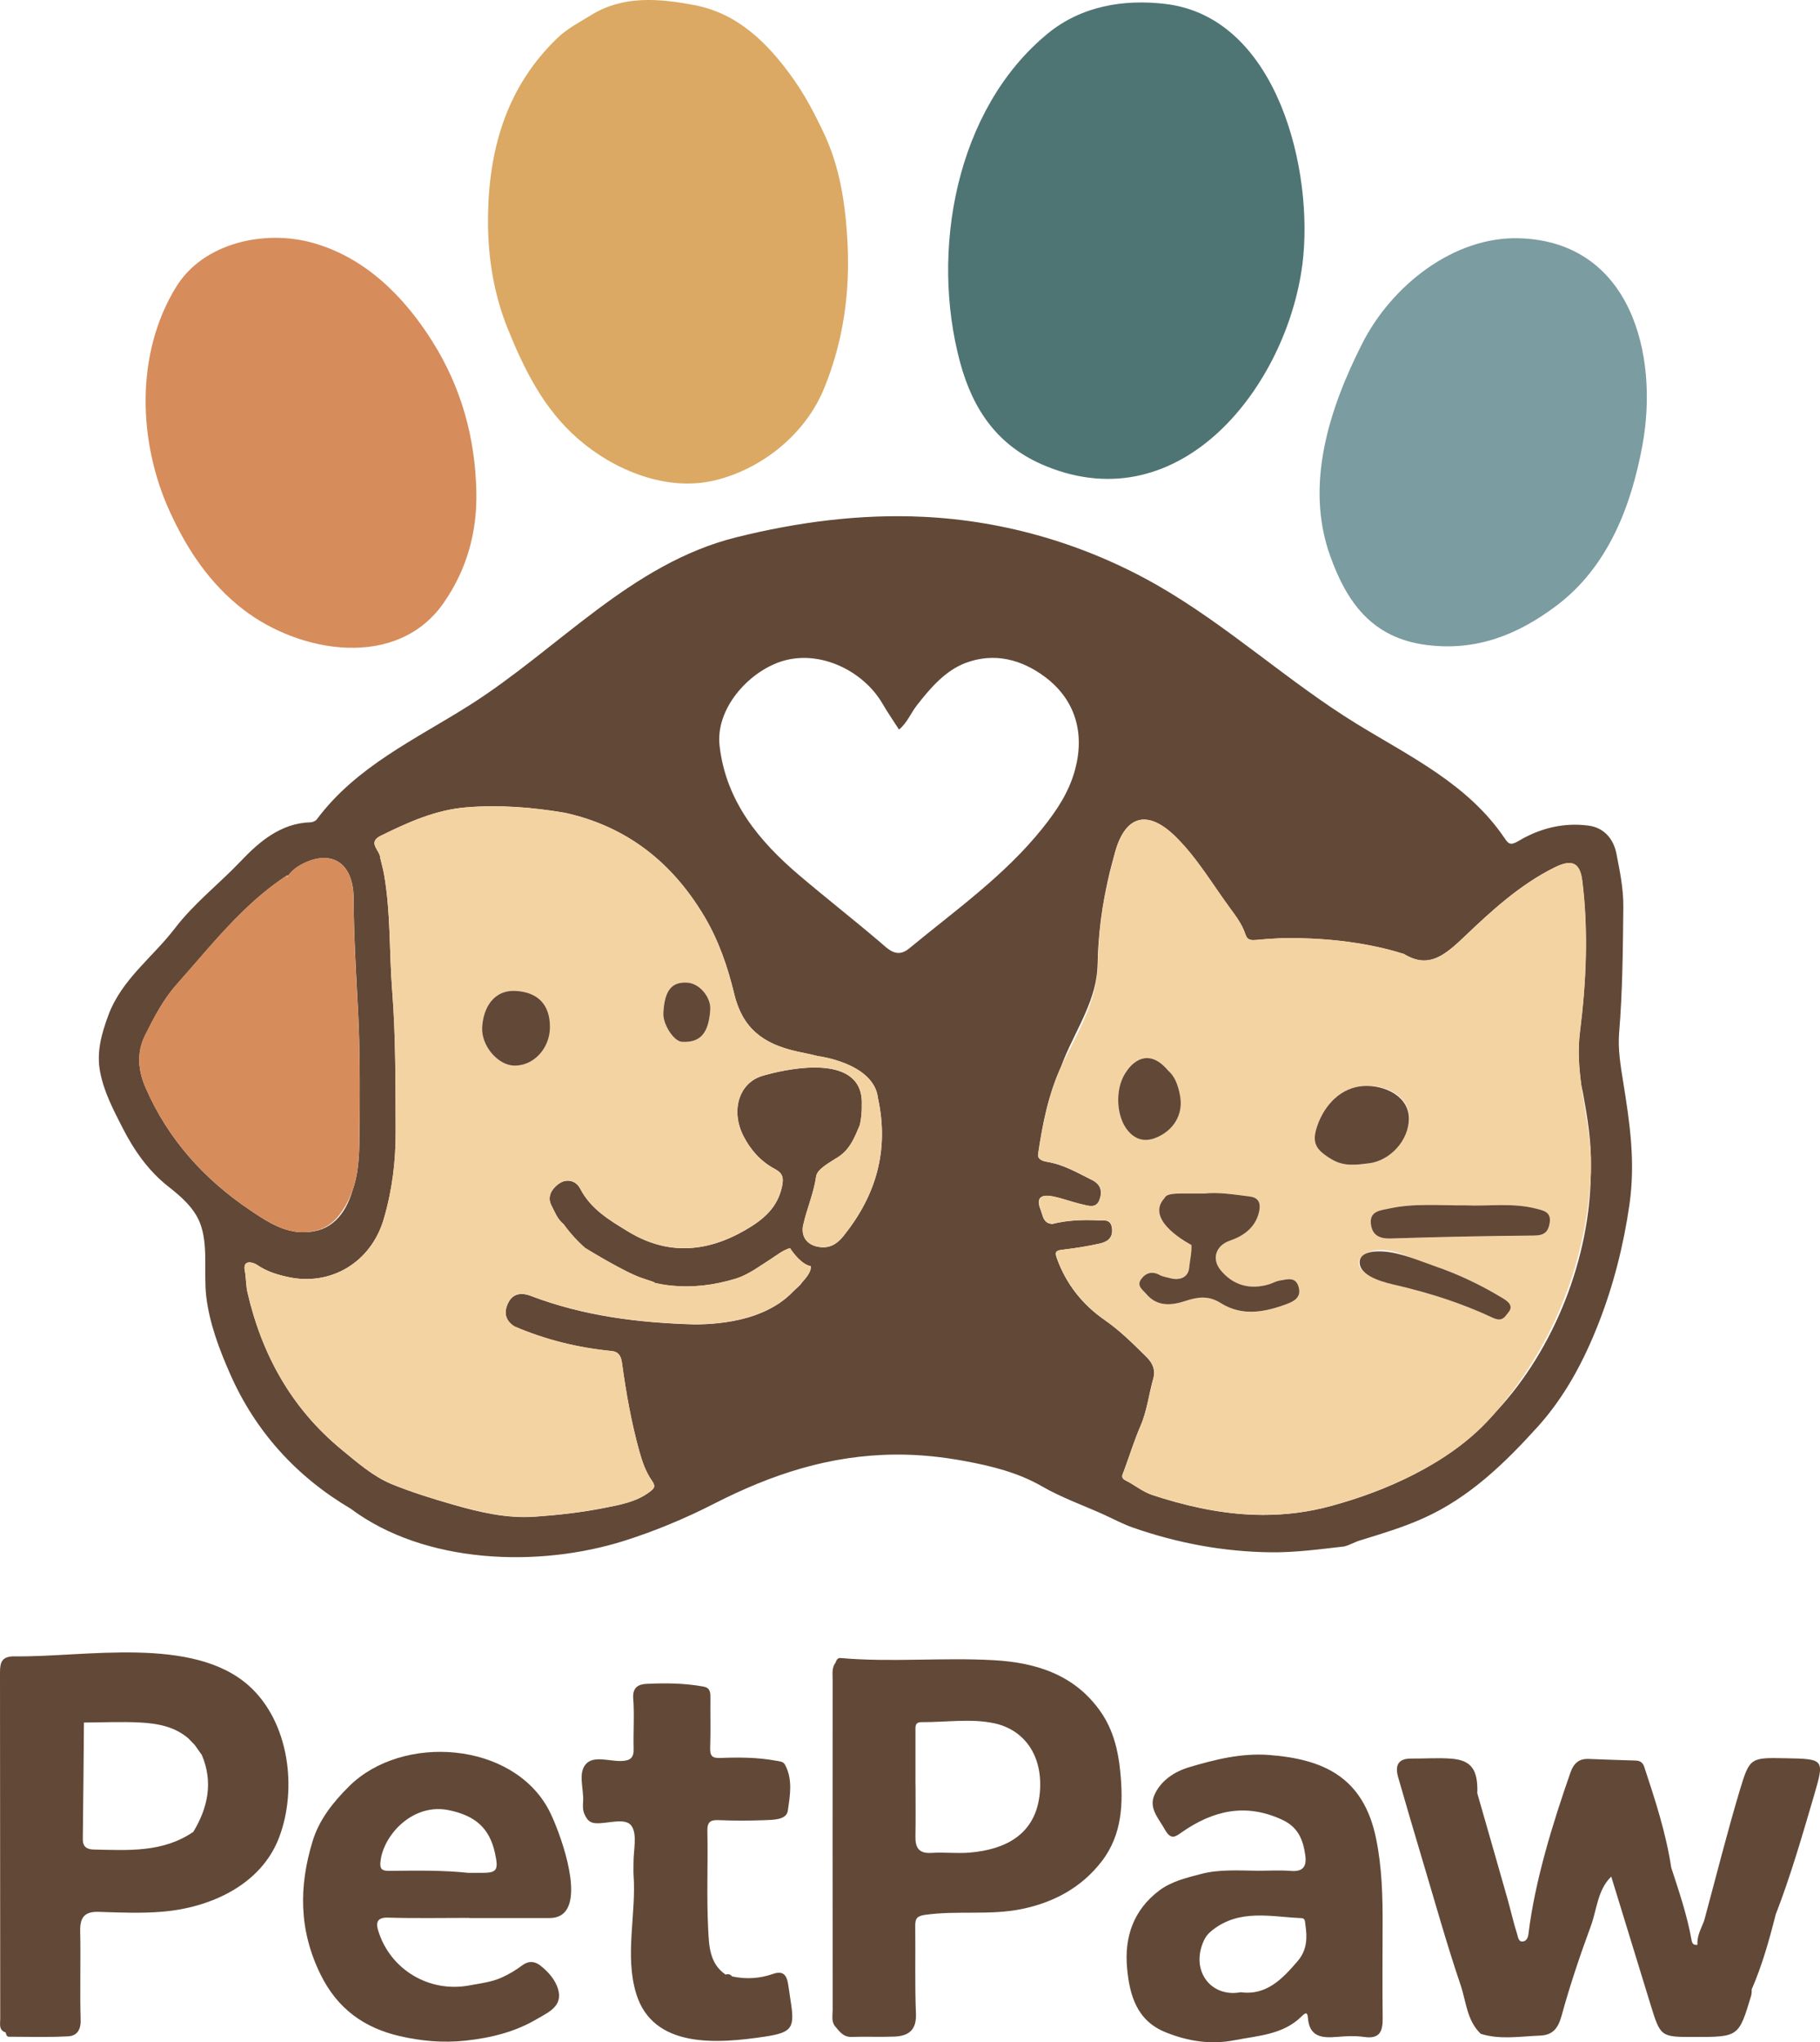 <svg width="230" height="258" viewBox="0 0 230 258" fill="none" xmlns="http://www.w3.org/2000/svg">
<g clip-path="url(#clip0_28_3)">
<path d="M15.477 142.46C16.931 145.315 18.761 147.927 21.263 149.89C22.86 151.143 24.525 152.573 25.28 154.516C26.355 157.282 25.712 160.85 26.065 163.792C26.475 167.207 27.707 170.457 29.086 173.586C32.276 180.824 37.443 186.539 44.326 190.599C53.694 197.605 68.058 198.059 78.838 194.667C82.724 193.444 86.616 191.819 90.235 189.969C97.539 186.235 104.874 183.819 113.166 183.759C116.135 183.736 119.069 184.044 121.959 184.584C125.329 185.211 128.643 186.021 131.702 187.785C134.137 189.188 136.831 190.145 139.412 191.301C140.663 191.868 141.881 192.532 143.169 192.982C148.806 194.948 154.607 196.033 160.593 196.104C163.696 196.142 166.755 195.718 169.825 195.372C170.539 195.222 171.151 194.821 171.854 194.607C174.578 193.77 177.328 192.948 179.917 191.781C185.67 189.192 190.119 184.888 194.289 180.284C197.773 176.438 200.158 171.924 202.03 167.143C203.905 162.348 205.175 157.323 205.911 152.231C206.696 146.79 205.975 141.938 205.107 136.557C204.788 134.587 204.449 132.493 204.615 130.49C205.054 125.165 205.088 119.945 205.145 114.587C205.171 112.298 204.705 110.069 204.277 107.859C203.927 106.05 202.77 104.568 200.748 104.302C197.596 103.881 194.586 104.639 191.922 106.23C190.881 106.853 190.63 106.613 190.145 105.896C185.516 99.045 178.23 95.607 171.425 91.431C162.873 86.181 155.126 79.022 146.314 73.971C137.289 68.8 127.11 65.791 116.713 65.292C108.71 64.909 100.827 65.945 93.053 67.877C79.755 71.183 70.565 81.979 59.375 89.067C52.563 93.382 45.059 96.778 40.043 103.502C39.885 103.713 39.524 103.874 39.25 103.881C35.474 103.986 32.724 106.373 30.454 108.763C27.711 111.653 24.529 114.099 22.082 117.3C19.279 120.966 15.353 123.735 13.673 128.31C12.813 130.651 12.174 132.944 12.655 135.432C13.14 137.949 14.32 140.197 15.477 142.46ZM140.911 107.66C142.223 102.951 145.048 102.249 148.569 105.716C151.271 108.377 153.194 111.683 155.43 114.722C156.181 115.743 156.963 116.786 157.376 118.032C157.5 118.411 157.677 118.643 158.019 118.73L158.015 118.733C158.019 118.733 158.026 118.733 158.03 118.733C158.184 118.771 158.368 118.782 158.601 118.76C159.665 118.658 160.724 118.583 161.784 118.535C169.287 118.366 174.649 119.642 177.418 120.523C178.193 121 178.899 121.251 179.568 121.319C181.518 121.521 183.119 120.174 184.982 118.403C188.45 115.097 192.054 111.769 196.461 109.585C198.607 108.523 199.655 108.936 199.948 111.27C200.737 117.615 200.452 124.047 199.655 130.373C199.369 132.625 199.527 134.85 199.82 137.06C199.91 137.428 199.993 137.792 200.057 138.141C200.613 141.192 201.128 144.272 201.041 147.387C201.041 147.541 201.038 147.694 201.038 147.848C201.038 147.95 201.038 148.055 201.034 148.156C200.97 158.775 196.487 170.419 189.04 178.359C188.292 179.222 187.507 180.051 186.669 180.828C184.637 182.716 182.337 184.273 179.913 185.612C176.618 187.432 173.105 188.825 169.498 189.886C169.077 190.01 168.66 190.13 168.235 190.247C165.323 191.042 162.453 191.387 159.616 191.384C155.359 191.376 151.173 190.573 147.006 189.305C146.544 189.162 146.081 189.016 145.616 188.866C144.409 188.468 143.384 187.601 142.253 187.035C142.208 187.012 142.17 186.99 142.132 186.971C142.023 186.903 141.948 186.839 141.899 186.768C141.832 186.678 141.809 186.581 141.813 186.483C141.813 186.457 141.817 186.434 141.821 186.408C141.824 186.382 141.832 186.359 141.836 186.333C141.854 186.258 141.884 186.175 141.918 186.093C141.952 186.01 141.99 185.924 142.023 185.838C142.73 183.946 143.316 182.003 144.12 180.153C144.962 178.213 145.176 176.13 145.747 174.134C146.029 173.151 145.713 172.25 144.898 171.447C143.226 169.796 141.584 168.141 139.634 166.787C136.838 164.85 134.775 162.299 133.592 159.06C133.295 158.254 133.314 157.984 134.246 157.882C135.824 157.706 137.402 157.451 138.95 157.109C139.882 156.903 140.66 156.434 140.524 155.199C140.385 153.938 139.461 154.201 138.702 154.167C137.74 154.126 136.782 154.119 135.827 154.186C135.35 154.22 134.877 154.269 134.4 154.34C134.163 154.377 133.926 154.419 133.689 154.464C133.453 154.513 133.22 154.565 132.983 154.625C131.811 154.569 131.796 153.563 131.491 152.801C130.834 151.162 131.751 150.884 133.043 151.147C134.279 151.398 135.471 151.86 136.703 152.141C137.515 152.329 138.522 152.719 138.942 151.571C139.318 150.543 139.134 149.634 137.992 149.072C136.158 148.163 134.385 147.105 132.322 146.783C132.209 146.764 132.1 146.741 131.991 146.711C131.897 146.685 131.807 146.655 131.724 146.618C131.706 146.61 131.687 146.603 131.672 146.595C131.653 146.587 131.638 146.576 131.619 146.565C131.574 146.542 131.529 146.52 131.491 146.49C131.476 146.482 131.469 146.467 131.454 146.46C131.412 146.43 131.375 146.4 131.341 146.362C131.334 146.355 131.33 146.344 131.322 146.336C131.288 146.295 131.258 146.257 131.236 146.212C131.225 146.19 131.221 146.163 131.213 146.141C131.202 146.103 131.187 146.07 131.18 146.032C131.176 146.01 131.18 145.98 131.18 145.953C131.18 145.908 131.172 145.867 131.18 145.818C131.758 141.916 132.472 138.343 134.065 134.797C134.2 134.448 134.336 134.096 134.479 133.751C136.094 129.844 138.653 126.163 138.709 121.792C138.713 121.578 138.724 121.36 138.732 121.146C138.792 118.977 138.999 116.816 139.341 114.67C139.472 113.852 139.626 113.037 139.792 112.223C139.931 111.54 140.081 110.861 140.242 110.185C140.468 109.337 140.678 108.497 140.911 107.66ZM98.734 83.562C98.787 83.547 98.835 83.528 98.888 83.513C103.634 82.069 109.097 84.737 111.513 88.876C112.167 89.998 112.907 91.071 113.61 92.166C114.628 91.348 115.083 90.11 115.86 89.116C117.566 86.924 119.449 84.729 122.015 83.754C125.585 82.403 129.094 83.262 132.145 85.581C135.846 88.395 137.112 92.545 135.873 97.187C135.099 100.088 133.532 102.407 131.717 104.669C126.93 110.639 120.711 115.015 114.887 119.825C113.302 121.135 112.22 119.867 111.19 118.996C107.838 116.148 104.37 113.435 101.026 110.594C95.954 106.287 91.749 101.266 90.937 94.23C90.393 89.585 94.522 84.928 98.734 83.562ZM49.564 125.184C49.181 120.287 49.392 115.349 48.538 110.489C48.508 110.313 48.471 110.133 48.433 109.957C48.373 109.69 48.309 109.427 48.245 109.165C48.178 108.902 48.114 108.636 48.05 108.373C47.975 108.358 47.9 108.339 47.832 108.321C47.9 108.343 47.971 108.358 48.05 108.373C48.046 107.442 46.363 106.452 48.121 105.585C51.571 103.885 55.054 102.305 58.977 101.994C63.155 101.664 67.284 101.986 71.399 102.688C79.255 104.418 85.001 109 89.04 115.822C90.832 118.85 91.963 122.148 92.786 125.563C93.823 129.867 96.374 131.878 100.748 132.842C101.176 132.936 101.616 133.026 102.056 133.12C102.495 133.214 102.939 133.311 103.378 133.428C103.378 133.428 110.457 134.283 110.957 138.749C112.374 145.3 110.732 150.978 106.632 156.1C105.918 156.989 105.11 157.642 103.833 157.567C102.15 157.466 101.143 156.355 101.511 154.726C101.977 152.674 102.837 150.749 103.142 148.61C103.277 147.664 104.911 146.843 105.975 146.137C107.455 145.154 108.007 143.661 108.654 142.145C108.654 142.145 108.849 141.375 108.898 140.347C108.905 140.19 108.909 140.025 108.909 139.856C108.909 139.773 108.905 139.687 108.905 139.601C108.947 138.632 108.781 137.848 108.458 137.218C108.361 137.03 108.248 136.858 108.124 136.696C108.037 136.584 107.944 136.475 107.846 136.377C104.806 133.255 96.284 135.938 96.284 135.942C93.365 136.846 92.324 140.343 93.958 143.537C94.864 145.308 96.171 146.76 97.911 147.679C98.982 148.246 99.042 148.873 98.824 149.901C98.257 152.58 96.483 154.07 94.21 155.387C89.247 158.261 84.302 158.584 79.372 155.582C77.061 154.175 74.668 152.775 73.323 150.171C72.778 149.117 71.575 148.839 70.572 149.586C69.731 150.212 69.099 151.184 69.697 152.314C70.129 153.132 70.418 154.002 71.226 154.659C72.09 155.856 73.037 156.873 74.021 157.728L74.025 157.713C74.025 157.713 79.004 160.79 81.194 161.492C83.494 162.227 82.54 162.036 82.54 162.036C83.903 162.359 84.787 162.415 84.787 162.415C87.507 162.704 90.261 162.37 92.974 161.541C93.485 161.383 93.973 161.162 94.458 160.91C94.702 160.783 94.943 160.648 95.183 160.501C95.217 160.483 95.251 160.464 95.285 160.441C95.356 160.396 95.431 160.351 95.503 160.303C95.83 160.1 96.153 159.89 96.472 159.676C96.806 159.454 97.141 159.233 97.475 159.019C97.953 158.715 99.087 157.841 99.839 157.695C100.293 158.381 101.323 159.743 102.458 159.969C102.544 160.573 101.988 161.319 101.372 161.991C101.105 162.419 100.549 162.832 100.278 163.113C99.155 164.295 97.877 165.109 96.51 165.717C96.119 165.89 95.721 166.047 95.315 166.19C95.044 166.288 94.766 166.37 94.488 166.453C91.99 167.177 89.423 167.316 87.796 167.316C80.717 167.121 73.743 166.265 67.025 163.695C65.962 163.289 64.865 163.368 64.26 164.524C63.636 165.71 63.782 166.794 65.007 167.575C68.938 169.263 73.041 170.273 77.298 170.685C78.098 170.764 78.47 171.233 78.594 172.156C79.113 175.935 79.778 179.695 80.8 183.38C81.161 184.678 81.604 185.961 82.382 187.065C82.878 187.77 82.724 188.014 82.066 188.502C80.349 189.774 78.309 190.115 76.347 190.506C73.469 191.076 70.527 191.402 67.596 191.609C64.057 191.856 60.626 191.053 57.237 190.078C54.629 189.327 52.003 188.513 49.523 187.504C47.175 186.543 45.123 184.742 43.12 183.095C36.823 177.894 33.08 171.128 31.269 163.244C31.067 162.355 31.112 161.432 30.931 160.516C30.653 159.102 31.942 159.421 32.487 159.792C33.674 160.61 34.94 161.004 36.323 161.312C41.824 162.543 46.893 159.447 48.49 154.029C49.572 150.359 50.019 146.681 50.004 142.861C49.978 136.963 50.023 131.056 49.564 125.184ZM18.332 130.797C19.467 128.52 20.625 126.28 22.33 124.362C23.679 122.846 24.994 121.3 26.332 119.777C29.278 116.426 32.34 113.195 36.128 110.688C36.222 110.621 36.327 110.583 36.443 110.576C36.44 110.583 36.44 110.591 36.436 110.598C36.752 110.159 37.142 109.81 37.571 109.521C38.003 109.232 38.472 109.003 38.942 108.816C42.046 107.578 44.683 109.03 44.691 113.615C44.695 114.992 44.725 116.366 44.77 117.743C44.796 118.508 44.826 119.274 44.86 120.039C44.894 120.808 44.931 121.581 44.969 122.351C44.98 122.58 44.992 122.812 45.003 123.045C45.093 124.794 45.191 126.546 45.277 128.295C45.318 129.143 45.349 129.994 45.375 130.842C45.379 131.026 45.386 131.206 45.39 131.39C45.412 132.212 45.427 133.034 45.439 133.856C45.442 133.998 45.442 134.137 45.442 134.28C45.45 135.019 45.457 135.758 45.457 136.497C45.457 136.666 45.457 136.835 45.457 137.004C45.457 137.777 45.457 138.554 45.454 139.327C45.454 139.428 45.454 139.533 45.454 139.634C45.446 140.839 45.472 142.359 45.42 143.976C45.39 146.257 45.266 148.396 44.533 150.449C43.635 153.402 41.869 155.668 38.408 155.668C38.209 155.668 38.01 155.665 37.803 155.653C37.394 155.623 36.999 155.556 36.609 155.458C36.323 155.387 36.038 155.304 35.76 155.207C35.707 155.188 35.658 155.169 35.605 155.147C35.267 155.019 34.933 154.873 34.606 154.711C34.459 154.636 34.313 154.561 34.166 154.483C33.772 154.272 33.389 154.04 33.009 153.803C32.859 153.71 32.705 153.612 32.558 153.514C32.475 153.462 32.397 153.409 32.318 153.357C32.126 153.229 31.934 153.102 31.743 152.974C25.866 149.045 21.244 143.957 18.408 137.428C17.483 135.304 17.209 133.06 18.332 130.797Z" fill="#624837"/>
<path d="M73.026 55.419C77.644 59.449 84.362 62.2 90.517 60.642C96.465 59.138 101.819 54.751 104.141 49.078C106.625 43.006 107.466 36.725 107.083 30.256C106.809 25.651 106.136 21.111 104.126 16.852C102.98 14.424 101.748 12.056 100.196 9.88C97.04 5.463 93.252 1.67 87.698 0.634C83.329 -0.18 78.808 -0.619 74.709 1.902C73.251 2.799 71.718 3.58 70.444 4.803C64.181 10.811 61.885 18.424 61.682 26.77C61.558 31.828 62.249 36.807 64.196 41.603C66.296 46.785 68.735 51.678 73.026 55.419Z" fill="#DBA963"/>
<path d="M132.16 58.879C149.362 65.93 162.656 48.62 164.594 33.344C166.067 21.741 161.525 2.203 147.291 0.499C141.967 -0.139 136.624 0.777 132.401 4.244C120.719 13.835 117.555 31.809 121.331 45.776C122.966 51.821 126.122 56.406 132.16 58.879Z" fill="#4F7474"/>
<path d="M30.811 77.052C37.954 82.523 50.184 84.609 56.057 76.177C58.969 71.997 60.307 67.296 60.198 62.121C60.055 55.273 58.285 48.935 54.659 43.164C51.078 37.46 46.145 32.518 39.494 30.672C33.468 28.998 25.708 30.631 22.248 36.263C17.066 44.695 17.438 55.873 21.481 64.684C23.657 69.423 26.494 73.742 30.811 77.052Z" fill="#D78C5B"/>
<path d="M180.24 81.476C186.594 82.301 191.836 80.162 196.66 76.545C203.191 71.645 206.148 63.978 207.568 56.196C209.65 44.789 206.091 30.601 192.095 30.102C183.705 29.802 175.822 36.139 172.147 43.404C168.032 51.535 164.846 61.168 168.104 70.245C170.178 76.012 173.319 80.575 180.24 81.476Z" fill="#7B9CA1"/>
<path d="M139.168 216.356C135.918 211.605 131.003 210.044 125.634 209.737C119.163 209.365 112.663 210.029 106.185 209.459C105.862 209.429 105.689 209.744 105.588 210.044C105.092 210.697 105.227 211.466 105.223 212.194C105.216 226.093 105.216 239.996 105.227 253.895C105.227 254.563 105.05 255.272 105.464 255.899C106.05 256.567 106.508 257.358 107.613 257.325C109.424 257.265 111.239 257.358 113.05 257.283C114.846 257.208 115.838 256.439 115.751 254.379C115.601 250.702 115.706 247.013 115.661 243.332C115.65 242.364 115.868 242.045 116.969 241.895C121.027 241.336 125.156 241.996 129.173 241.159C133.205 240.319 136.692 238.446 139.247 235.118C141.858 231.714 141.963 227.699 141.565 223.741C141.317 221.178 140.682 218.57 139.168 216.356ZM131.412 226.431C130.947 231.853 126.93 233.658 122.586 234.037C120.974 234.18 119.336 233.973 117.717 234.078C116.101 234.184 115.658 233.407 115.688 231.977C115.729 229.793 115.699 227.609 115.699 225.429C115.695 225.429 115.695 225.429 115.691 225.429C115.691 223.185 115.691 220.938 115.691 218.694C115.691 218.135 115.594 217.553 116.48 217.56C119.528 217.583 122.676 217.08 125.596 217.692C129.474 218.506 131.811 221.816 131.412 226.431Z" fill="#624837"/>
<path d="M31.483 212.99C24.382 206.6 10.679 209.369 1.886 209.249C0.267 209.226 0 209.943 0 211.253C0.015 225.849 0.011 240.45 0.03 255.047C0.03 255.674 -0.192 256.477 0.729 256.769C0.77 257.017 0.834 257.302 1.135 257.302C3.633 257.31 6.136 257.385 8.627 257.25C9.69 257.193 10.228 256.469 10.19 255.193C10.085 251.452 10.213 247.707 10.134 243.966C10.096 242.225 10.686 241.463 12.497 241.527C15.18 241.617 17.882 241.73 20.549 241.504C26.505 241.009 32.979 238.172 35.271 232.127C37.612 225.973 36.533 217.534 31.483 212.99ZM24.438 231.414C20.583 234.063 16.195 233.744 11.851 233.654C10.998 233.636 10.449 233.328 10.464 232.322C10.532 227.418 10.562 222.514 10.607 217.609C12.971 217.598 15.342 217.482 17.701 217.605C19.881 217.722 22.045 218.101 23.8 219.609L23.893 219.703C24.104 219.921 24.311 220.135 24.521 220.352L24.63 220.472C24.923 220.885 25.216 221.302 25.509 221.714C26.96 225.148 26.276 228.345 24.438 231.414Z" fill="#624837"/>
<path d="M174.724 243.336C174.743 239.624 174.646 235.902 173.902 232.277C172.331 224.592 167.371 222.243 160.409 221.711C156.914 221.44 153.548 222.277 150.256 223.26C148.389 223.819 146.626 224.986 145.852 226.851C145.183 228.465 146.431 229.733 147.212 231.133C147.987 232.525 148.573 232.011 149.335 231.478C153.311 228.705 157.448 227.741 162.077 229.913C164.076 230.851 164.677 232.446 164.951 234.36C165.15 235.741 164.715 236.487 163.133 236.356C161.765 236.244 160.379 236.334 159.003 236.334C156.584 236.315 154.122 236.124 151.77 236.743C149.944 237.223 148.02 237.677 146.48 238.844C143.256 241.291 142.076 244.679 142.433 248.611C142.745 252.06 143.658 255.264 147.276 256.728C150.079 257.861 152.946 258.338 156.031 257.741C159.041 257.156 162.163 257.047 164.508 254.713C164.966 254.255 165.229 254.15 165.282 254.886C165.462 257.377 167.104 257.486 169.032 257.317C170.152 257.22 171.301 257.174 172.406 257.332C174.371 257.614 174.754 256.612 174.732 254.964C174.691 251.088 174.709 247.212 174.724 243.336ZM163.978 247.763C162.028 250.034 160.025 252.116 156.779 251.685C153.029 252.371 150.425 248.972 152.112 245.212C152.375 244.623 152.71 244.232 153.224 243.831C156.677 241.125 160.6 242.154 164.422 242.315C164.97 242.337 164.902 242.728 164.959 243.099C165.218 244.784 165.196 246.349 163.978 247.763Z" fill="#624837"/>
<path d="M70.287 230.739C69.937 229.853 69.606 229.129 69.366 228.671C64.801 219.999 50.842 218.986 44.112 225.669C42.038 227.729 40.332 229.906 39.509 232.585C37.77 238.266 37.747 243.808 40.501 249.422C42.669 253.842 46.1 256.203 50.515 257.223C53.183 257.839 55.963 258.109 58.853 257.794C62.103 257.437 65.086 256.694 67.859 255.062C69.298 254.214 71.177 253.452 70.516 251.257C70.17 250.109 69.287 249.099 68.303 248.323C67.57 247.745 66.788 247.681 65.954 248.315C65.184 248.897 64.331 249.4 63.452 249.801C62.137 250.405 60.69 250.563 59.277 250.825C54.302 251.756 49.286 248.874 47.776 243.838C47.505 242.934 47.629 242.214 49.004 242.255C52.443 242.356 55.884 242.289 59.326 242.289C59.326 242.296 59.326 242.3 59.326 242.307C62.704 242.307 66.082 242.311 69.456 242.307C73.939 242.307 71.902 234.829 70.287 230.739ZM60.592 236.6C60.157 236.593 59.721 236.6 59.176 236.6C55.997 236.259 52.702 236.311 49.407 236.349C48.324 236.36 47.889 236.281 48.121 234.866C48.666 231.572 52.315 227.763 56.73 228.682C60.066 229.377 61.862 230.941 62.55 234.097C63.038 236.345 62.813 236.634 60.592 236.6Z" fill="#624837"/>
<path d="M225.63 222.12C221.26 222.041 221.117 221.996 219.881 226.112C218.273 231.471 216.917 236.9 215.451 242.304C215.414 242.435 215.376 242.566 215.342 242.698C214.967 243.666 214.429 244.589 214.512 245.685C214.084 245.737 213.858 245.617 213.772 245.118C213.219 241.97 212.182 238.957 211.198 235.925C210.54 231.564 209.169 227.399 207.797 223.23C207.621 222.694 207.294 222.431 206.723 222.412C204.735 222.352 202.744 222.288 200.76 222.206C199.501 222.153 198.855 222.81 198.46 223.936C196.228 230.334 193.974 237.591 193.158 244.311C193.098 244.799 192.91 245.212 192.456 245.268C191.87 245.343 191.836 244.671 191.734 244.36C191.253 242.863 190.915 241.324 190.487 239.812C189.232 235.388 187.958 230.971 186.692 226.551C186.793 223.579 185.952 222.367 183.4 222.172C181.725 222.045 180.034 222.176 178.347 222.161C176.592 222.142 176.287 223.125 176.697 224.547C177.723 228.116 178.771 231.681 179.835 235.238C181.386 240.42 182.84 245.64 184.576 250.758C185.287 252.848 185.365 255.257 187.128 256.934C189.593 257.707 192.099 257.253 194.59 257.163C196.206 257.103 196.897 256.274 197.34 254.66C198.392 250.822 199.67 247.039 201.045 243.302C201.819 241.201 201.872 238.776 203.619 237.069C205.269 242.439 206.914 247.805 208.564 253.174C209.845 257.336 209.845 257.336 214.102 257.332C219.727 257.332 219.731 257.332 221.305 252.09C221.377 251.857 221.354 251.595 221.373 251.347C221.365 251.351 221.362 251.354 221.354 251.354C222.677 248.319 223.567 245.148 224.383 241.951L224.353 241.989C226.273 237.054 227.734 231.97 229.226 226.896C230.594 222.213 230.579 222.21 225.63 222.12Z" fill="#624837"/>
<path d="M99.583 250.57C99.392 249.478 98.93 248.93 97.671 249.373C96.002 249.962 94.263 250.06 92.516 249.681C92.301 249.415 92.031 249.339 91.696 249.456C89.641 248.052 89.6 245.756 89.495 243.707C89.284 239.591 89.48 235.459 89.393 231.335C89.367 230.09 89.829 229.898 90.911 229.943C92.786 230.026 94.668 230.018 96.543 229.947C97.682 229.902 99.384 229.932 99.557 228.761C99.831 226.874 100.218 224.81 99.204 222.938C98.978 222.517 98.509 222.514 98.061 222.431C95.724 221.999 93.368 221.996 91.016 222.086C90.036 222.123 89.713 221.842 89.746 220.84C89.821 218.716 89.758 216.592 89.776 214.465C89.784 213.789 89.731 213.219 88.905 213.069C86.507 212.63 84.08 212.607 81.664 212.727C80.687 212.776 79.917 213.174 80.022 214.558C80.187 216.671 80.014 218.806 80.075 220.93C80.109 222.086 79.635 222.431 78.527 222.469C76.994 222.521 75.025 221.741 74.037 222.863C73.022 224.007 73.785 225.973 73.691 227.579C73.657 228.123 73.619 228.671 73.879 229.223C74.194 229.891 74.506 230.307 75.363 230.334C76.896 230.379 79.049 229.587 79.804 230.664C80.574 231.759 80.033 233.782 80.06 235.403C80.067 235.902 80.033 236.405 80.067 236.904C80.42 241.827 78.929 246.979 80.386 251.82C82.502 258.852 90.697 258.176 96.622 257.295C100.226 256.758 100.455 256.143 99.888 252.604C99.779 251.925 99.704 251.246 99.583 250.57Z" fill="#624837"/>
<path d="M139.367 114.662C139.025 116.808 138.818 118.97 138.758 121.139C138.751 121.353 138.739 121.566 138.736 121.784C138.687 125.368 137.154 128.655 135.557 131.818C135.226 132.471 134.896 133.12 134.572 133.762C134.403 134.103 134.242 134.445 134.088 134.786C132.495 138.332 131.781 141.905 131.202 145.807C131.195 145.856 131.198 145.897 131.202 145.942C131.202 145.968 131.198 145.998 131.202 146.021C131.21 146.062 131.225 146.096 131.236 146.13C131.243 146.152 131.247 146.182 131.258 146.201C131.281 146.246 131.311 146.287 131.345 146.325C131.352 146.332 131.356 146.344 131.364 146.351C131.397 146.385 131.435 146.415 131.476 146.449C131.488 146.46 131.499 146.471 131.514 146.479C131.555 146.505 131.6 146.527 131.642 146.554C131.66 146.561 131.675 146.573 131.694 146.584C131.709 146.591 131.732 146.599 131.747 146.606C131.833 146.644 131.923 146.674 132.014 146.7C132.123 146.73 132.232 146.756 132.344 146.771C134.407 147.098 136.181 148.152 138.014 149.06C139.153 149.623 139.341 150.531 138.965 151.559C138.544 152.711 137.537 152.317 136.725 152.13C135.493 151.848 134.302 151.387 133.066 151.135C131.773 150.869 130.856 151.15 131.514 152.79C131.818 153.552 131.833 154.558 133.006 154.614C133.242 154.554 133.475 154.501 133.712 154.453C133.949 154.404 134.185 154.362 134.422 154.329C134.896 154.257 135.373 154.205 135.85 154.175C136.804 154.107 137.763 154.115 138.724 154.156C139.483 154.19 140.408 153.927 140.547 155.188C140.686 156.423 139.904 156.892 138.972 157.098C137.421 157.439 135.846 157.695 134.268 157.871C133.336 157.976 133.317 158.242 133.614 159.049C134.798 162.288 136.861 164.839 139.656 166.775C141.61 168.126 143.248 169.781 144.92 171.436C145.736 172.243 146.048 173.139 145.77 174.123C145.198 176.119 144.984 178.205 144.143 180.141C143.339 181.991 142.752 183.935 142.046 185.826C142.012 185.916 141.975 185.999 141.941 186.082C141.907 186.164 141.877 186.243 141.858 186.322C141.851 186.348 141.847 186.374 141.843 186.397C141.839 186.423 141.836 186.445 141.836 186.472C141.832 186.569 141.854 186.663 141.922 186.757C141.975 186.824 142.05 186.892 142.155 186.96C142.193 186.982 142.23 187.005 142.275 187.023C143.406 187.59 144.432 188.457 145.638 188.855C146.1 189.008 146.562 189.155 147.028 189.294C151.195 190.566 155.381 191.365 159.638 191.372C162.475 191.376 165.342 191.031 168.258 190.235C168.679 190.119 169.1 189.999 169.52 189.875C173.127 188.81 176.641 187.421 179.936 185.601C182.36 184.262 184.659 182.701 186.692 180.817C187.53 180.04 188.315 179.211 189.063 178.348C189.209 178.179 189.36 178.006 189.502 177.834C196.548 169.38 200.523 159.124 201.056 148.145C201.056 148.043 201.056 147.938 201.06 147.837C201.06 147.683 201.064 147.529 201.064 147.376C201.087 143.923 200.297 140.501 199.839 137.049C199.546 134.835 199.388 132.614 199.674 130.362C200.47 124.039 200.756 117.608 199.967 111.259C199.678 108.925 198.625 108.512 196.48 109.574C192.072 111.758 188.469 115.086 185.001 118.392C183.141 120.167 181.537 121.51 179.587 121.308C178.918 121.24 178.211 120.989 177.437 120.512C174.668 119.63 169.306 118.354 161.803 118.523C160.743 118.572 159.68 118.647 158.62 118.748C158.387 118.771 158.203 118.76 158.049 118.722C158.045 118.722 158.038 118.722 158.034 118.722L158.038 118.718C157.692 118.632 157.519 118.399 157.395 118.02C156.986 116.771 156.2 115.732 155.449 114.711C153.209 111.671 151.289 108.369 148.588 105.705C145.067 102.238 142.241 102.943 140.93 107.649C140.697 108.482 140.487 109.322 140.284 110.167C140.122 110.842 139.972 111.525 139.833 112.204C139.653 113.03 139.495 113.844 139.367 114.662ZM190.603 165.815C190.13 166.366 189.882 167.061 188.571 166.445C184.727 164.637 180.654 163.342 176.487 162.37C175.209 162.074 173.684 161.653 172.594 160.854C170.606 159.398 172.335 158.077 174.131 157.935C176.291 157.762 178.441 159.034 180.443 159.668C183.78 160.727 186.97 162.216 189.957 164.04C190.6 164.43 191.313 164.989 190.603 165.815ZM185.238 152.276C188.071 152.411 191.129 151.92 194.128 152.696C195.06 152.937 196.052 153.102 195.837 154.483C195.657 155.638 195.139 156.081 193.88 156.092C187.827 156.141 181.777 156.269 175.728 156.464C174.296 156.509 173.413 156.029 173.244 154.659C173.034 152.963 174.488 152.914 175.577 152.674C178.707 151.987 181.886 152.306 185.238 152.276ZM166.469 142.22C167.27 139.901 168.976 137.811 171.474 137.304C174.251 136.741 177.982 137.995 178.076 141.128C178.208 143.267 176.167 146.591 172.988 146.967C171.407 147.154 169.859 147.409 168.277 146.46C166.263 145.244 165.725 144.381 166.469 142.22ZM152.21 150.786C153.897 150.588 155.922 150.899 157.951 151.162C159.176 151.319 159.319 152.152 159.109 153.094C158.661 155.079 157.155 156.145 155.396 156.749C153.675 157.342 153.067 159.015 154.246 160.46C155.794 162.351 157.921 162.982 160.352 162.258C160.818 162.119 161.258 161.849 161.731 161.777C162.607 161.65 163.666 161.237 164.08 162.494C164.47 163.68 163.809 164.288 162.738 164.693C159.886 165.774 157.001 166.348 154.25 164.614C152.702 163.638 151.327 163.852 149.76 164.366C148.02 164.937 146.239 165.098 144.86 163.481C144.417 162.963 143.617 162.468 144.18 161.642C144.751 160.809 145.589 160.55 146.544 161.076C146.934 161.289 147.419 161.349 147.802 161.462C148.888 161.781 150.155 161.53 150.282 160.13C150.369 159.203 150.617 158.201 150.557 157.282C150.519 157.263 144.533 154.212 147.149 151.364L147.152 151.368C147.336 150.929 147.987 150.79 149.208 150.786C150.087 150.783 150.962 150.786 152.21 150.786ZM142.437 135.244C142.437 135.244 144.646 131.705 147.618 135.244C147.618 135.244 147.618 135.244 147.618 135.248C148.407 135.919 148.873 136.97 149.14 138.479C149.553 140.813 148.295 142.835 146.093 143.728C144.376 144.426 143.128 143.743 142.26 142.471C141.054 140.696 140.877 137.27 142.437 135.244Z" fill="#F4D3A3"/>
<path d="M36.327 161.312C34.944 161 33.678 160.606 32.49 159.792C31.946 159.421 30.657 159.102 30.935 160.516C31.115 161.436 31.067 162.355 31.273 163.244C33.084 171.128 36.823 177.894 43.128 183.076C45.13 184.723 47.186 186.524 49.531 187.485C52.007 188.498 54.633 189.309 57.245 190.059C60.63 191.035 64.064 191.834 67.604 191.59C70.534 191.387 73.477 191.057 76.355 190.487C78.316 190.1 80.356 189.755 82.074 188.483C82.727 187.999 82.885 187.755 82.389 187.046C81.615 185.943 81.172 184.659 80.807 183.361C79.782 179.676 79.117 175.92 78.602 172.138C78.474 171.214 78.102 170.742 77.305 170.667C73.048 170.254 68.945 169.244 65.015 167.556C63.794 166.775 63.647 165.687 64.267 164.505C64.876 163.349 65.969 163.271 67.033 163.676C73.751 166.246 80.725 167.102 87.804 167.297C89.434 167.297 92.001 167.158 94.496 166.434C94.774 166.348 95.048 166.265 95.322 166.171C95.728 166.029 96.126 165.871 96.517 165.698C97.885 165.094 99.162 164.28 100.286 163.094C100.579 162.783 100.992 162.393 101.379 161.972C101.996 161.301 102.552 160.554 102.465 159.95C101.327 159.725 100.297 158.359 99.846 157.676C99.095 157.826 97.96 158.696 97.483 159C97.148 159.214 96.814 159.436 96.48 159.657C96.16 159.871 95.837 160.081 95.51 160.284C95.439 160.329 95.364 160.378 95.292 160.423C95.258 160.441 95.225 160.46 95.191 160.483C94.95 160.625 94.71 160.76 94.466 160.892C93.985 161.147 93.493 161.368 92.981 161.522C90.269 162.355 87.514 162.689 84.794 162.396C84.794 162.396 83.911 162.34 82.547 162.017C82.547 162.017 83.501 162.209 81.202 161.473C79.011 160.772 74.033 157.695 74.033 157.695L74.021 157.713C73.037 156.858 72.09 155.841 71.226 154.644C70.418 153.987 70.129 153.117 69.697 152.299C69.099 151.165 69.731 150.197 70.572 149.571C71.575 148.824 72.778 149.098 73.323 150.156C74.668 152.76 77.061 154.16 79.372 155.567C84.298 158.569 89.243 158.246 94.21 155.372C96.48 154.059 98.257 152.565 98.824 149.886C99.042 148.858 98.982 148.231 97.911 147.664C96.175 146.741 94.864 145.293 93.958 143.522C92.324 140.328 93.365 136.831 96.284 135.927L96.281 135.923C96.281 135.923 104.802 133.244 107.842 136.366C107.94 136.467 108.034 136.572 108.12 136.685C108.244 136.846 108.361 137.019 108.455 137.206C108.778 137.837 108.943 138.621 108.902 139.589C108.905 139.676 108.905 139.762 108.905 139.844C108.905 140.013 108.902 140.178 108.894 140.336C108.845 141.364 108.65 142.133 108.65 142.133C108.004 143.649 107.451 145.147 105.971 146.126C104.904 146.831 103.273 147.653 103.138 148.599C102.833 150.738 101.973 152.663 101.507 154.715C101.139 156.34 102.146 157.454 103.829 157.556C105.107 157.631 105.915 156.982 106.628 156.089C110.728 150.97 112.37 145.293 110.953 138.737C110.454 134.272 103.375 133.417 103.375 133.417C102.935 133.3 102.492 133.203 102.052 133.109C101.612 133.015 101.173 132.929 100.744 132.831C96.371 131.867 93.819 129.856 92.782 125.552C91.959 122.137 90.828 118.838 89.036 115.81C84.997 108.988 79.252 104.407 71.395 102.677C67.281 101.975 63.151 101.649 58.973 101.983C55.05 102.294 51.567 103.874 48.118 105.574C46.355 106.441 48.042 107.431 48.046 108.362C48.11 108.628 48.174 108.891 48.242 109.154C48.309 109.416 48.373 109.683 48.43 109.945C48.467 110.122 48.505 110.298 48.535 110.478C49.388 115.338 49.177 120.276 49.56 125.173C50.019 131.045 49.974 136.951 50.004 142.846C50.023 146.666 49.572 150.344 48.49 154.013C46.897 159.447 41.828 162.543 36.327 161.312ZM86.891 124.141C88.416 124.246 89.874 125.994 89.758 127.578C89.54 130.561 88.499 131.735 86.188 131.615C85.155 131.563 83.764 129.42 83.836 127.991C83.975 125.124 84.873 123.998 86.891 124.141ZM65.214 125.188C67.953 125.356 69.516 126.899 69.498 129.78C69.483 132.512 67.333 134.752 64.861 134.614C62.888 134.505 60.81 132.111 60.927 129.795C61.047 127.462 62.279 125.011 65.214 125.188Z" fill="#F4D3A3"/>
<path d="M31.739 152.97C31.931 153.098 32.122 153.225 32.314 153.353C32.393 153.406 32.475 153.458 32.554 153.511C32.705 153.608 32.855 153.706 33.005 153.8C33.385 154.036 33.768 154.265 34.163 154.479C34.309 154.558 34.456 154.633 34.602 154.708C34.929 154.869 35.264 155.015 35.602 155.143C35.654 155.162 35.703 155.184 35.756 155.203C36.034 155.304 36.316 155.387 36.605 155.454C36.996 155.548 37.39 155.62 37.8 155.65C38.003 155.665 38.206 155.668 38.405 155.665C40.231 155.65 41.816 154.937 42.944 153.409C43.665 152.434 44.169 151.451 44.526 150.441C45.262 148.389 45.382 146.25 45.412 143.968C45.42 143.499 45.42 143.026 45.424 142.542C45.431 141.469 45.439 140.392 45.446 139.319C45.45 138.546 45.45 137.769 45.45 136.996C45.45 136.827 45.45 136.659 45.45 136.49C45.446 135.751 45.442 135.011 45.435 134.272C45.435 134.13 45.431 133.991 45.431 133.848C45.42 133.026 45.405 132.205 45.382 131.383C45.379 131.199 45.371 131.019 45.367 130.835C45.341 129.987 45.311 129.135 45.27 128.287C45.183 126.538 45.085 124.79 44.995 123.037C44.984 122.809 44.973 122.576 44.962 122.343C44.924 121.574 44.886 120.801 44.852 120.032C44.819 119.266 44.789 118.501 44.762 117.735C44.717 116.362 44.687 114.985 44.683 113.608C44.676 109.022 42.038 107.57 38.934 108.808C38.465 108.996 37.995 109.221 37.563 109.514C37.135 109.803 36.744 110.152 36.428 110.591C36.376 110.763 36.301 110.872 36.12 110.681C32.337 113.187 29.274 116.422 26.325 119.769C24.987 121.293 23.668 122.839 22.323 124.355C20.617 126.272 19.456 128.512 18.325 130.79C17.201 133.053 17.476 135.297 18.396 137.417C21.241 143.953 25.866 149.042 31.739 152.97Z" fill="#D78C5B"/>
<path d="M36.44 110.598C36.443 110.591 36.443 110.583 36.447 110.576C36.331 110.583 36.225 110.621 36.132 110.688C36.312 110.88 36.387 110.771 36.44 110.598Z" fill="#DBA963"/>
<path d="M147.156 151.364C144.537 154.209 150.523 157.259 150.56 157.278C150.624 158.197 150.372 159.196 150.286 160.126C150.155 161.526 148.892 161.777 147.806 161.458C147.423 161.346 146.938 161.289 146.547 161.072C145.593 160.546 144.755 160.809 144.184 161.638C143.62 162.46 144.421 162.955 144.864 163.477C146.243 165.094 148.024 164.933 149.764 164.363C151.334 163.845 152.706 163.631 154.254 164.61C157.004 166.344 159.89 165.77 162.742 164.689C163.813 164.284 164.474 163.676 164.083 162.49C163.67 161.233 162.61 161.646 161.735 161.773C161.262 161.841 160.822 162.115 160.356 162.254C157.925 162.978 155.798 162.348 154.25 160.456C153.07 159.012 153.679 157.338 155.4 156.745C157.162 156.141 158.665 155.075 159.112 153.09C159.323 152.152 159.18 151.319 157.955 151.158C155.926 150.895 153.901 150.584 152.214 150.783C150.97 150.783 150.091 150.783 149.215 150.783C147.99 150.786 147.34 150.925 147.156 151.364Z" fill="#624837"/>
<path d="M168.28 146.456C169.862 147.406 171.41 147.15 172.992 146.963C175.656 146.648 178.031 144.062 178.046 141.349C178.061 138.437 174.92 137.068 172.368 137.195C169.456 137.338 167.379 139.593 166.473 142.22C165.725 144.381 166.263 145.244 168.28 146.456Z" fill="#624837"/>
<path d="M189.961 164.04C187.248 162.385 184.366 161 181.356 159.969C179.237 159.241 177.088 158.265 174.826 158.104C173.74 158.025 171.628 158.126 171.839 159.668C172.072 161.379 175.232 162.077 176.49 162.37C180.657 163.342 184.73 164.637 188.574 166.445C189.886 167.061 190.134 166.366 190.607 165.815C191.313 164.989 190.6 164.43 189.961 164.04Z" fill="#624837"/>
<path d="M146.093 143.728C148.295 142.835 149.553 140.809 149.14 138.479C148.873 136.966 148.407 135.919 147.618 135.248C147.618 135.248 147.618 135.248 147.618 135.244C144.646 131.705 142.437 135.244 142.437 135.244C140.877 137.27 141.054 140.7 142.264 142.475C143.128 143.743 144.376 144.426 146.093 143.728Z" fill="#624837"/>
<path d="M173.248 154.655C173.417 156.025 174.3 156.505 175.731 156.46C181.781 156.265 187.83 156.137 193.884 156.089C195.142 156.077 195.661 155.638 195.841 154.479C196.055 153.098 195.063 152.933 194.132 152.693C191.133 151.916 188.075 152.407 185.241 152.272C181.886 152.306 178.707 151.983 175.585 152.67C174.491 152.91 173.037 152.959 173.248 154.655Z" fill="#624837"/>
<path d="M64.865 134.614C67.337 134.752 69.486 132.512 69.501 129.78C69.516 126.899 67.953 125.353 65.218 125.188C62.283 125.007 61.051 127.458 60.931 129.796C60.81 132.111 62.888 134.505 64.865 134.614Z" fill="#624837"/>
<path d="M86.188 131.615C88.503 131.735 89.543 130.557 89.758 127.578C89.874 125.994 88.416 124.246 86.891 124.141C84.869 123.998 83.975 125.128 83.832 127.991C83.764 129.42 85.155 131.563 86.188 131.615Z" fill="#624837"/>
</g>
<defs>
<clipPath id="clip0_28_3">
<rect width="230" height="258" fill="white"/>
</clipPath>
</defs>
</svg>
